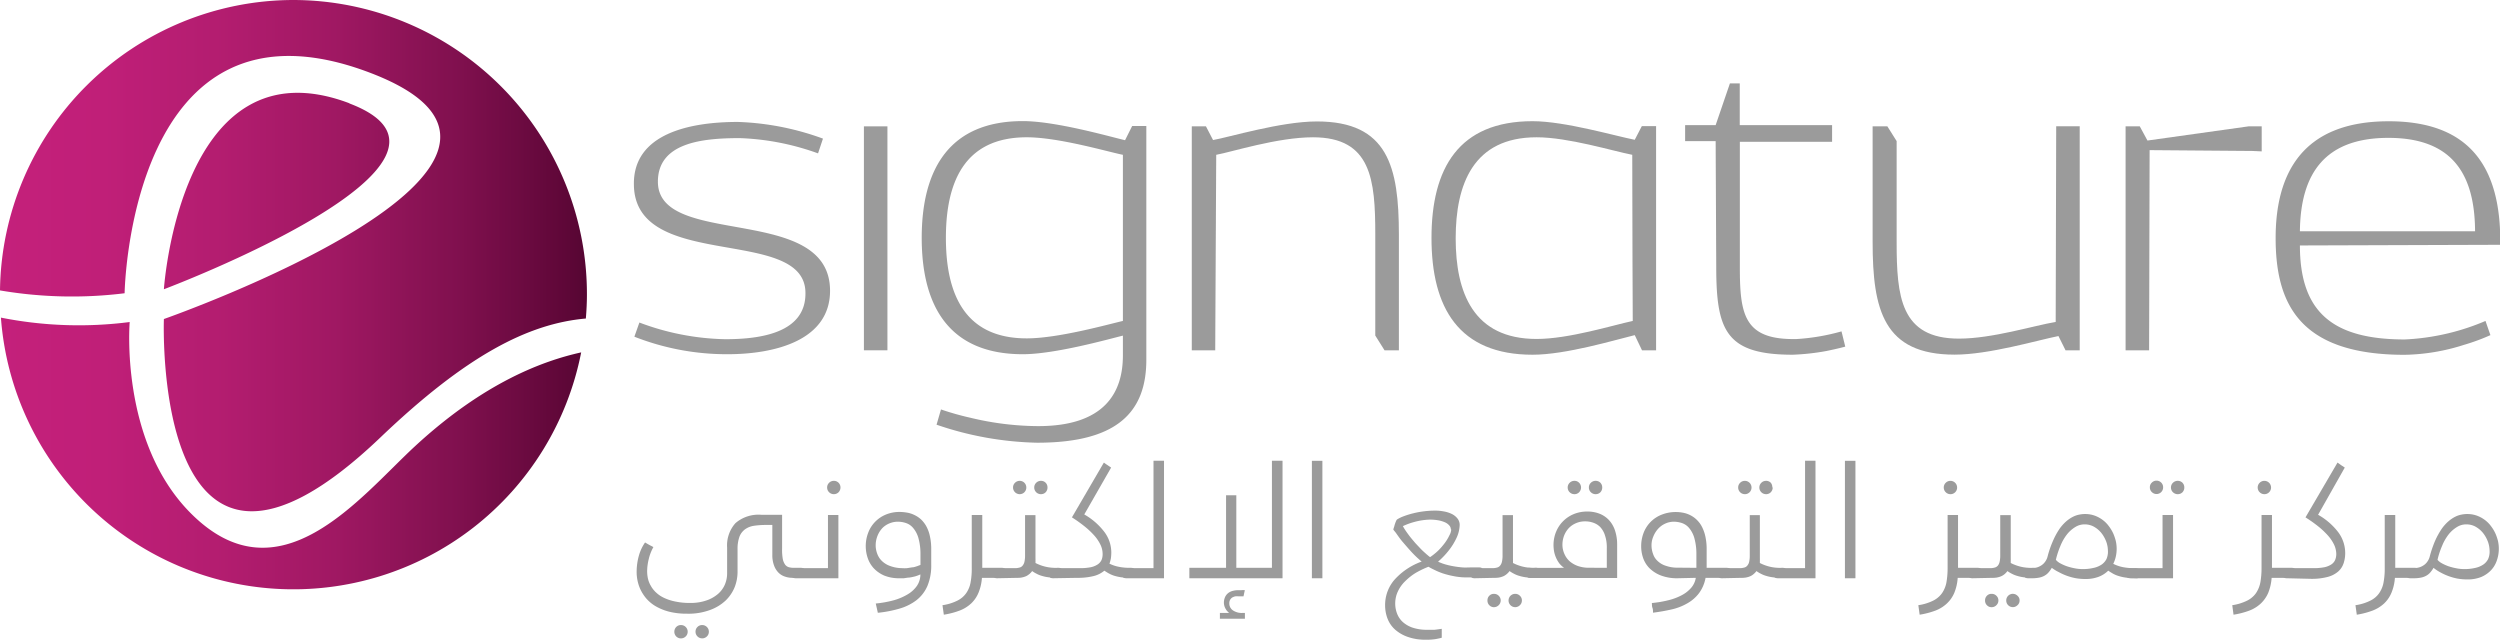 <svg viewBox="0 0 299.74 76.72" xmlns="http://www.w3.org/2000/svg" xmlns:xlink="http://www.w3.org/1999/xlink"><linearGradient id="a" gradientUnits="userSpaceOnUse" x1="-.26" x2="70.44" y1="35.32" y2="35.32"><stop offset="0" stop-color="#c31c78"/><stop offset=".18" stop-color="#bf1b75"/><stop offset=".37" stop-color="#b2186d"/><stop offset=".57" stop-color="#9e1360"/><stop offset=".76" stop-color="#810c4d"/><stop offset=".96" stop-color="#5c0234"/><stop offset="1" stop-color="#52002e"/></linearGradient><g opacity=".98"><g fill="#999"><path d="m87.18 65.66a4 4 0 0 1 1-2.94 4.23 4.23 0 0 1 3.09-1h2.5v4.05a6.42 6.42 0 0 0 .08 1.23 1.71 1.71 0 0 0 .28.69.86.86 0 0 0 .46.32 2.49 2.49 0 0 0 .65.07h.76c.3 0 .44.08.44.23v.74c0 .13 0 .2-.12.23a1 1 0 0 1 -.32 0h-1a2.73 2.73 0 0 1 -.89-.15 1.92 1.92 0 0 1 -.76-.46 2.3 2.3 0 0 1 -.54-.86 3.5 3.5 0 0 1 -.21-1.3v-3.57h-.8a9.72 9.72 0 0 0 -1.41.1 2.46 2.46 0 0 0 -1.06.42 2 2 0 0 0 -.67.88 4.3 4.3 0 0 0 -.23 1.52v2.69a5.07 5.07 0 0 1 -.34 1.83 4.64 4.64 0 0 1 -1.09 1.62 5.43 5.43 0 0 1 -1.88 1.14 7.44 7.44 0 0 1 -2.73.44 8.69 8.69 0 0 1 -2.16-.24 6.44 6.44 0 0 1 -1.61-.65 4.52 4.52 0 0 1 -1.12-.92 4.91 4.91 0 0 1 -.7-1.07 4.57 4.57 0 0 1 -.36-1.08 5 5 0 0 1 -.11-1 7.31 7.31 0 0 1 .27-2 5.14 5.14 0 0 1 .74-1.58l.5.29.5.26a5.52 5.52 0 0 0 -.55 1.41 6.21 6.21 0 0 0 -.2 1.51 4.12 4.12 0 0 0 .09.83 2.93 2.93 0 0 0 .33.86 3.21 3.21 0 0 0 .61.8 3.63 3.63 0 0 0 .95.66 5.78 5.78 0 0 0 1.35.45 8.15 8.15 0 0 0 1.81.18 5.72 5.72 0 0 0 2-.31 4.16 4.16 0 0 0 1.39-.8 3.09 3.09 0 0 0 .8-1.12 3.49 3.49 0 0 0 .26-1.29zm-6.33 10.09a.82.82 0 0 1 .23-.58.78.78 0 0 1 .57-.23.8.8 0 0 1 .56.23.78.78 0 0 1 .24.58.77.77 0 0 1 -.24.56.8.8 0 0 1 -.56.23.78.78 0 0 1 -.57-.23.8.8 0 0 1 -.23-.56zm2.54 0a.79.79 0 0 1 .8-.81.8.8 0 0 1 .56.23.78.78 0 0 1 .24.58.77.77 0 0 1 -.24.56.8.8 0 0 1 -1.36-.56z"/><path d="m95.42 69.33c-.28 0-.43-.08-.43-.23v-.73c0-.14.05-.22.13-.25a1.36 1.36 0 0 1 .3 0h3.85v-6.37h1.25v7.58zm5.35-10.89a.82.82 0 0 1 -.23.58.79.79 0 0 1 -.57.23.8.8 0 0 1 -.56-.23.78.78 0 0 1 -.24-.58.77.77 0 0 1 .24-.56.8.8 0 0 1 .56-.23.79.79 0 0 1 .57.23.8.8 0 0 1 .23.56z"/><path d="m110.35 68.87a4.57 4.57 0 0 1 -.65.24 6.5 6.5 0 0 1 -.69.14c-.23 0-.44.06-.64.08h-.51a4.67 4.67 0 0 1 -1.86-.33 3.78 3.78 0 0 1 -1.27-.9 3.42 3.42 0 0 1 -.71-1.24 4.41 4.41 0 0 1 -.22-1.37 4.51 4.51 0 0 1 .29-1.61 3.81 3.81 0 0 1 2.11-2.18 4.24 4.24 0 0 1 1.66-.32 5.33 5.33 0 0 1 .88.08 3.19 3.19 0 0 1 .86.27 3.32 3.32 0 0 1 .8.52 3.47 3.47 0 0 1 .65.83 4.42 4.42 0 0 1 .44 1.2 7 7 0 0 1 .16 1.62v1.8a6.3 6.3 0 0 1 -.46 2.56 4.35 4.35 0 0 1 -1.31 1.7 6.12 6.12 0 0 1 -2 1 14.1 14.1 0 0 1 -2.63.51l-.25-1.11a13 13 0 0 0 2.16-.39 6.85 6.85 0 0 0 1.68-.72 3.52 3.52 0 0 0 1.09-1 2.41 2.41 0 0 0 .42-1.38zm-2.19-.75a4.18 4.18 0 0 0 .59 0l.63-.1c.2 0 .39-.08.56-.13l.42-.16v-1.2a7.09 7.09 0 0 0 -.24-2 3.25 3.25 0 0 0 -.63-1.22 1.91 1.91 0 0 0 -.87-.6 3.11 3.11 0 0 0 -1-.16 2.66 2.66 0 0 0 -1 .21 2.47 2.47 0 0 0 -.85.58 2.92 2.92 0 0 0 -.56.9 3.11 3.11 0 0 0 -.22 1.16 2.84 2.84 0 0 0 .19 1 2.27 2.27 0 0 0 .57.87 2.68 2.68 0 0 0 1 .6 4.22 4.22 0 0 0 1.41.25z"/><path d="m113 72.56a5.8 5.8 0 0 0 1.77-.54 2.8 2.8 0 0 0 1.07-.9 3.22 3.22 0 0 0 .53-1.3 9 9 0 0 0 .14-1.74v-6.33h1.26v6.33h2.34c.28 0 .42.08.42.23v.74c0 .13 0 .2-.12.23a.85.85 0 0 1 -.3 0h-2.38a5.68 5.68 0 0 1 -.41 1.78 3.73 3.73 0 0 1 -.87 1.28 4.26 4.26 0 0 1 -1.38.86 9.6 9.6 0 0 1 -1.91.5z"/><path d="m119.56 69.33c-.28 0-.42-.08-.42-.23v-.73c0-.14 0-.22.13-.25a1.19 1.19 0 0 1 .29 0h2.07a2.06 2.06 0 0 0 .6-.07.66.66 0 0 0 .38-.24 1.08 1.08 0 0 0 .22-.47 3.31 3.31 0 0 0 .07-.77v-4.81h1.25v5.17a2.71 2.71 0 0 1 0 .29 2.36 2.36 0 0 1 0 .28 5.25 5.25 0 0 0 2.63.58h.1c.28 0 .42.08.42.23v.74c0 .13 0 .2-.12.23a.85.85 0 0 1 -.3 0h-.12a7.26 7.26 0 0 1 -1-.06 4.24 4.24 0 0 1 -.79-.16 2.93 2.93 0 0 1 -.65-.25 4.08 4.08 0 0 1 -.57-.34 2 2 0 0 1 -.68.59 2.39 2.39 0 0 1 -1.07.22zm3.49-10.89a.79.79 0 0 1 -.79.81.8.8 0 0 1 -.8-.81.77.77 0 0 1 .24-.56.79.79 0 0 1 .56-.23.79.79 0 0 1 .79.79zm2.54 0a.81.81 0 0 1 -.22.58.78.78 0 0 1 -.57.23.8.8 0 0 1 -.8-.81.77.77 0 0 1 .24-.56.79.79 0 0 1 .56-.23.78.78 0 0 1 .57.23.79.79 0 0 1 .22.56z"/><path d="m126.28 69.33c-.29 0-.43-.08-.43-.23v-.73c0-.14 0-.22.12-.25a1.3 1.3 0 0 1 .31 0h3.22a6.52 6.52 0 0 0 1.27-.11 2.34 2.34 0 0 0 .84-.34 1.3 1.3 0 0 0 .46-.53 1.81 1.81 0 0 0 .13-.72 2.55 2.55 0 0 0 -.25-1.09 4.77 4.77 0 0 0 -.73-1.1 9.52 9.52 0 0 0 -1.16-1.1 17.1 17.1 0 0 0 -1.54-1.1l3.83-6.57c.14.11.29.21.44.31l.43.29-3.22 5.62a8 8 0 0 1 2.42 2.11 4.11 4.11 0 0 1 .82 2.46 5.24 5.24 0 0 1 -.05.7 3.86 3.86 0 0 1 -.17.63 4.37 4.37 0 0 0 1.09.37 6.47 6.47 0 0 0 1.38.13h.09c.29 0 .43.08.43.23v.74c0 .13 0 .2-.13.23a.85.85 0 0 1 -.3 0h-.11a7.78 7.78 0 0 1 -1-.06 5.76 5.76 0 0 1 -.81-.17 3.26 3.26 0 0 1 -.66-.27 5.8 5.8 0 0 1 -.59-.36 3.18 3.18 0 0 1 -1.26.64 7.74 7.74 0 0 1 -2 .22z"/><path d="m135.07 69.33c-.3 0-.45-.08-.45-.23v-.73c0-.14 0-.22.13-.25a1.39 1.39 0 0 1 .32 0h3.23v-12.88h1.26v14.09z"/><path d="m153.77 55.24v14.09h-11.17v-1.25h4.4v-8.7h1.23v8.7h4.27v-12.84zm-4.68 16.26h-.24-.34a1.92 1.92 0 0 0 -.41 0 1.42 1.42 0 0 0 -.36.14.81.81 0 0 0 -.25.27.79.79 0 0 0 -.1.42 1 1 0 0 0 .43.85 1.9 1.9 0 0 0 1.16.31h.28v.69h-3v-.69h1.12a.93.93 0 0 1 -.19-.17 1 1 0 0 1 -.21-.27 1.5 1.5 0 0 1 -.17-.36 1.49 1.49 0 0 1 -.07-.43 1.64 1.64 0 0 1 .11-.6 1.27 1.27 0 0 1 .32-.48 1.42 1.42 0 0 1 .54-.31 2.55 2.55 0 0 1 .77-.11h.36a2.08 2.08 0 0 1 .41 0z"/><path d="m157.29 55.25h1.26v14.08h-1.26z"/><path d="m170.45 67.33a12.39 12.39 0 0 1 -1.27-1.21c-.37-.41-.69-.78-1-1.14s-.51-.66-.69-.91a5.36 5.36 0 0 0 -.43-.55c0-.14.07-.28.11-.42a3.59 3.59 0 0 1 .12-.39 1.81 1.81 0 0 1 .13-.31.28.28 0 0 1 .13-.15 4.53 4.53 0 0 1 .79-.37 9.78 9.78 0 0 1 1.07-.33 11.17 11.17 0 0 1 2.7-.33 5.31 5.31 0 0 1 1 .1 3.41 3.41 0 0 1 .95.3 1.94 1.94 0 0 1 .68.54 1.22 1.22 0 0 1 .27.79 3.92 3.92 0 0 1 -.43 1.65 7.41 7.41 0 0 1 -.78 1.27 9.64 9.64 0 0 1 -1.38 1.47 5.45 5.45 0 0 0 .84.32 9.37 9.37 0 0 0 1 .23c.34.06.7.11 1.07.14s.74 0 1.1 0h.88c.29 0 .44.08.44.23v.74a.22.22 0 0 1 -.13.23 1 1 0 0 1 -.31 0h-1.44a7.82 7.82 0 0 1 -1.57-.15 10.28 10.28 0 0 1 -1.33-.34 7.48 7.48 0 0 1 -1-.42 7 7 0 0 1 -.7-.37 11.2 11.2 0 0 0 -1.52.73 6.9 6.9 0 0 0 -1.27 1 4.09 4.09 0 0 0 -.87 1.21 3.41 3.41 0 0 0 -.11 2.67 2.67 2.67 0 0 0 .67 1 3.36 3.36 0 0 0 1.19.69 5.35 5.35 0 0 0 1.76.26h.87s.59-.07.87-.12v1.07a7.3 7.3 0 0 1 -.9.19 6.37 6.37 0 0 1 -.9.06 6.58 6.58 0 0 1 -2.25-.34 4.57 4.57 0 0 1 -1.55-.89 3.42 3.42 0 0 1 -.9-1.31 4.39 4.39 0 0 1 -.29-1.58 4.61 4.61 0 0 1 1.14-3.1 8 8 0 0 1 3.24-2.16zm3.5-3.85a.71.71 0 0 0 -.17-.46 1.46 1.46 0 0 0 -.5-.38 3.6 3.6 0 0 0 -.8-.25 5.89 5.89 0 0 0 -1.08-.09 8.07 8.07 0 0 0 -1.33.16 8.67 8.67 0 0 0 -1.87.62 5.45 5.45 0 0 0 .3.5c.13.2.28.4.45.63s.36.45.56.69.42.47.64.7a8.08 8.08 0 0 0 .66.65c.23.21.44.39.65.55a7.53 7.53 0 0 0 1-.81 8.08 8.08 0 0 0 .79-.92 5.46 5.46 0 0 0 .53-.89 1.68 1.68 0 0 0 .22-.7z"/><path d="m176.81 69.33c-.28 0-.42-.08-.42-.23v-.73c0-.14.05-.22.13-.25a1.27 1.27 0 0 1 .29 0h2.07a2.06 2.06 0 0 0 .6-.07.66.66 0 0 0 .38-.24 1.08 1.08 0 0 0 .22-.47 3.31 3.31 0 0 0 .07-.77v-4.81h1.25v5.17a2.71 2.71 0 0 1 0 .29 2.36 2.36 0 0 1 0 .28 5.28 5.28 0 0 0 2.63.58h.1c.28 0 .42.08.42.23v.74c0 .13 0 .2-.12.23a.85.85 0 0 1 -.3 0h-.13a7.26 7.26 0 0 1 -1-.06 4.24 4.24 0 0 1 -.79-.16 3.14 3.14 0 0 1 -.65-.25 4.08 4.08 0 0 1 -.57-.34 2 2 0 0 1 -.68.59 2.39 2.39 0 0 1 -1.07.22zm1.53 2.67a.77.77 0 0 1 .22-.57.74.74 0 0 1 .57-.23.8.8 0 0 1 .8.8.82.82 0 0 1 -.8.8.75.75 0 0 1 -.57-.24.78.78 0 0 1 -.22-.56zm2.53 0a.79.79 0 0 1 .8-.8.76.76 0 0 1 .56.23.75.75 0 0 1 .24.57.76.76 0 0 1 -.24.56.79.79 0 0 1 -1.13 0 .79.79 0 0 1 -.23-.56z"/><path d="m187.53 68.08a2.59 2.59 0 0 1 -.61-.58 3.53 3.53 0 0 1 -.39-.71 3.35 3.35 0 0 1 -.21-.73 4.39 4.39 0 0 1 -.06-.69 4.2 4.2 0 0 1 .3-1.59 3.85 3.85 0 0 1 .84-1.28 3.9 3.9 0 0 1 1.28-.86 4.24 4.24 0 0 1 1.61-.31 4 4 0 0 1 1.51.27 3.1 3.1 0 0 1 1.13.78 3.4 3.4 0 0 1 .71 1.25 5.33 5.33 0 0 1 .25 1.67v4h-10.37c-.28 0-.42-.08-.42-.23v-.73c0-.14 0-.22.12-.25a1.21 1.21 0 0 1 .3 0zm5.12 0v-2.35a4.52 4.52 0 0 0 -.22-1.54 2.64 2.64 0 0 0 -.57-1 2.12 2.12 0 0 0 -.84-.52 2.86 2.86 0 0 0 -1-.16 2.66 2.66 0 0 0 -1.05.21 2.59 2.59 0 0 0 -.85.57 2.78 2.78 0 0 0 -.57.88 3 3 0 0 0 -.22 1.13 2.67 2.67 0 0 0 .23 1.1 2.56 2.56 0 0 0 .62.88 3.06 3.06 0 0 0 1 .58 3.89 3.89 0 0 0 1.32.21zm-3.09-9.64a.82.82 0 0 1 -.23.58.77.77 0 0 1 -.56.23.81.81 0 0 1 -.57-.23.78.78 0 0 1 -.24-.58.77.77 0 0 1 .24-.56.81.81 0 0 1 .57-.23.77.77 0 0 1 .56.23.8.8 0 0 1 .23.56zm2.54 0a.81.81 0 0 1 -.22.58.78.78 0 0 1 -.57.23.81.81 0 0 1 -.57-.23.78.78 0 0 1 -.24-.58.77.77 0 0 1 .24-.56.81.81 0 0 1 .57-.23.78.78 0 0 1 .57.23.79.79 0 0 1 .22.56z"/><path d="m201.15 69.33a5.4 5.4 0 0 1 -2.06-.35 4 4 0 0 1 -1.35-.88 3.26 3.26 0 0 1 -.75-1.24 4.3 4.3 0 0 1 -.22-1.36 4.51 4.51 0 0 1 .29-1.61 3.78 3.78 0 0 1 2.16-2.18 4.56 4.56 0 0 1 1.73-.32 4.65 4.65 0 0 1 .82.08 3.22 3.22 0 0 1 .83.27 3.17 3.17 0 0 1 .77.52 3.24 3.24 0 0 1 .65.83 4.78 4.78 0 0 1 .44 1.2 7 7 0 0 1 .16 1.62v2.17h2.38c.3 0 .45.08.45.23v.74a.22.22 0 0 1 -.13.23 1 1 0 0 1 -.32 0h-2.51a4.4 4.4 0 0 1 -.8 1.86 4.56 4.56 0 0 1 -1.41 1.21 6.62 6.62 0 0 1 -1.87.72c-.69.16-1.44.29-2.22.39 0-.21 0-.4-.07-.59s-.05-.37-.07-.57a12.67 12.67 0 0 0 2-.34 6.75 6.75 0 0 0 1.61-.61 3.9 3.9 0 0 0 1.12-.89 2.41 2.41 0 0 0 .54-1.18zm2.24-1.25v-1.55a7.09 7.09 0 0 0 -.24-2 3.25 3.25 0 0 0 -.63-1.22 1.91 1.91 0 0 0 -.87-.6 3.11 3.11 0 0 0 -1-.16 2.51 2.51 0 0 0 -1 .23 2.63 2.63 0 0 0 -.85.62 3.09 3.09 0 0 0 -.57.92 2.64 2.64 0 0 0 -.22 1.08 3 3 0 0 0 .18 1 2 2 0 0 0 .55.86 2.52 2.52 0 0 0 1 .58 4.14 4.14 0 0 0 1.45.22z"/><path d="m206.46 69.33c-.29 0-.43-.08-.43-.23v-.73c0-.14.05-.22.13-.25a1.28 1.28 0 0 1 .3 0h2.06a2.06 2.06 0 0 0 .6-.07.66.66 0 0 0 .38-.24 1 1 0 0 0 .22-.47 3.31 3.31 0 0 0 .07-.77v-4.81h1.21v5.17a2.71 2.71 0 0 1 0 .29v.28a5.19 5.19 0 0 0 2.62.58h.1c.28 0 .42.08.42.23v.74c0 .13 0 .2-.12.23a.85.85 0 0 1 -.3 0h-.12a7.26 7.26 0 0 1 -1-.06 4.24 4.24 0 0 1 -.79-.16 3.14 3.14 0 0 1 -.65-.25 4.08 4.08 0 0 1 -.57-.34 2 2 0 0 1 -.68.59 2.39 2.39 0 0 1 -1.07.22zm3.54-10.89a.79.79 0 0 1 -.8.81.8.8 0 0 1 -.56-.23.78.78 0 0 1 -.24-.58.77.77 0 0 1 .24-.56.8.8 0 0 1 1.36.56zm2.54 0a.82.82 0 0 1 -.23.58.78.78 0 0 1 -.57.23.8.8 0 0 1 -.56-.23.78.78 0 0 1 -.24-.58.77.77 0 0 1 .24-.56.8.8 0 0 1 .56-.23.78.78 0 0 1 .57.23.8.8 0 0 1 .18.56z"/><path d="m213.18 69.33c-.29 0-.44-.08-.44-.23v-.73c0-.14 0-.22.13-.25a1.3 1.3 0 0 1 .31 0h3.24v-12.88h1.25v14.09z"/><path d="m221.2 55.25h1.26v14.08h-1.26z"/><path d="m230 72.56a6 6 0 0 0 1.77-.54 2.88 2.88 0 0 0 1.07-.9 3.36 3.36 0 0 0 .53-1.3 9.88 9.88 0 0 0 .14-1.74v-6.33h1.25v6.33h2.35c.28 0 .42.08.42.23v.74c0 .13 0 .2-.12.23a.94.94 0 0 1 -.3 0h-2.39a5.69 5.69 0 0 1 -.4 1.78 3.75 3.75 0 0 1 -.88 1.28 4.21 4.21 0 0 1 -1.37.86 9.79 9.79 0 0 1 -1.91.5zm4.65-14.12a.79.79 0 0 1 -.8.81.8.8 0 0 1 -.56-.23.78.78 0 0 1 -.24-.58.77.77 0 0 1 .24-.56.8.8 0 0 1 1.36.56z"/><path d="m236.49 69.33c-.28 0-.42-.08-.42-.23v-.73c0-.14 0-.22.12-.25a1.36 1.36 0 0 1 .3 0h2.07a2 2 0 0 0 .59-.07.72.72 0 0 0 .39-.24 1.08 1.08 0 0 0 .21-.47 3.31 3.31 0 0 0 .07-.77v-4.81h1.26v5.17a2.64 2.64 0 0 1 0 .29v.28a5.21 5.21 0 0 0 2.62.58h.1c.28 0 .42.08.42.23v.74c0 .13 0 .2-.12.23a.85.85 0 0 1 -.3 0h-.11a7.31 7.31 0 0 1 -1-.06 4.41 4.41 0 0 1 -.79-.16 3.37 3.37 0 0 1 -.65-.25 4.08 4.08 0 0 1 -.57-.34 1.87 1.87 0 0 1 -.68.59 2.39 2.39 0 0 1 -1.07.22zm1.51 2.67a.77.77 0 0 1 .22-.57.74.74 0 0 1 .57-.23.77.77 0 0 1 .57.23.75.75 0 0 1 .24.57.76.76 0 0 1 -.24.56.78.78 0 0 1 -.57.24.75.75 0 0 1 -.57-.24.78.78 0 0 1 -.22-.56zm2.54 0a.79.79 0 0 1 1.35-.57.72.72 0 0 1 .25.57.73.73 0 0 1 -.25.56.79.79 0 0 1 -1.35-.56z"/><path d="m246 68.08a3.1 3.1 0 0 1 -.45.62 1.78 1.78 0 0 1 -.53.38 2.13 2.13 0 0 1 -.62.19 4.23 4.23 0 0 1 -.73.06h-.49c-.28 0-.42-.08-.42-.23v-.73c0-.14 0-.22.13-.25a1.27 1.27 0 0 1 .29 0h.36a2.6 2.6 0 0 0 .61-.07 1.86 1.86 0 0 0 .56-.24 1.6 1.6 0 0 0 .47-.43 1.82 1.82 0 0 0 .32-.67 12.16 12.16 0 0 1 .67-1.92 8.6 8.6 0 0 1 .75-1.37 5 5 0 0 1 .81-.91 4 4 0 0 1 .81-.55 2.86 2.86 0 0 1 .76-.26 3.32 3.32 0 0 1 .67-.07 3.42 3.42 0 0 1 1.17.19 3.76 3.76 0 0 1 .95.51 3.46 3.46 0 0 1 .74.74 4.6 4.6 0 0 1 .53.87 5.49 5.49 0 0 1 .32.94 4.28 4.28 0 0 1 0 1.84 3.83 3.83 0 0 1 -.31.88 4.62 4.62 0 0 0 1.12.39 6.73 6.73 0 0 0 1.4.13h.1c.28 0 .42.08.42.23v.74c0 .13 0 .2-.12.23a.85.85 0 0 1 -.3 0h-.12a7.82 7.82 0 0 1 -1-.07 4.72 4.72 0 0 1 -.82-.18 3.35 3.35 0 0 1 -.67-.27c-.21-.12-.41-.24-.61-.38a3.33 3.33 0 0 1 -1.14.73 4.34 4.34 0 0 1 -1.61.27 6.45 6.45 0 0 1 -1.17-.1 6.84 6.84 0 0 1 -2-.72 5.07 5.07 0 0 1 -.85-.52zm6.73-2.08a3.25 3.25 0 0 0 -.18-1 3.87 3.87 0 0 0 -.53-1 3.06 3.06 0 0 0 -.88-.8 2.28 2.28 0 0 0 -1.22-.33 2.1 2.1 0 0 0 -1.15.35 3.78 3.78 0 0 0 -1 .92 5.78 5.78 0 0 0 -.75 1.35 10 10 0 0 0 -.53 1.63 1.78 1.78 0 0 0 .49.4 5.32 5.32 0 0 0 .79.36 7 7 0 0 0 .95.25 4.68 4.68 0 0 0 1 .1 5.3 5.3 0 0 0 1.24-.13 2.78 2.78 0 0 0 1-.4 1.78 1.78 0 0 0 .6-.68 2.2 2.2 0 0 0 .17-1.02z"/><path d="m255.44 69.33c-.29 0-.43-.08-.43-.23v-.73c0-.14 0-.22.13-.25a1.21 1.21 0 0 1 .3 0h3.84v-6.37h1.26v7.58zm3.91-10.89a.79.79 0 0 1 -1.35.56.75.75 0 0 1 -.24-.58.74.74 0 0 1 .24-.56.79.79 0 0 1 1.35.56zm2.54 0a.81.81 0 0 1 -.22.58.78.78 0 0 1 -.57.23.81.81 0 0 1 -.57-.23.78.78 0 0 1 -.24-.58.77.77 0 0 1 .24-.56.81.81 0 0 1 .57-.23.78.78 0 0 1 .57.23.79.79 0 0 1 .22.56z"/><path d="m267.64 72.56a6 6 0 0 0 1.77-.54 2.88 2.88 0 0 0 1.07-.9 3.53 3.53 0 0 0 .53-1.3 9.88 9.88 0 0 0 .14-1.74v-6.33h1.25v6.33h2.35c.28 0 .42.08.42.23v.74c0 .13 0 .2-.12.23a.9.9 0 0 1 -.3 0h-2.39a6 6 0 0 1 -.4 1.78 3.89 3.89 0 0 1 -.88 1.28 4.21 4.21 0 0 1 -1.37.86 9.71 9.71 0 0 1 -1.92.5zm4.65-14.12a.79.79 0 0 1 -.8.81.8.8 0 0 1 -.56-.23.78.78 0 0 1 -.24-.58.77.77 0 0 1 .24-.56.8.8 0 0 1 1.36.56z"/><path d="m274.19 69.33c-.29 0-.43-.08-.43-.23v-.73c0-.14 0-.22.12-.25a1.23 1.23 0 0 1 .31 0h3.21a6.56 6.56 0 0 0 1.28-.11 2.42 2.42 0 0 0 .84-.34 1.2 1.2 0 0 0 .45-.53 1.81 1.81 0 0 0 .14-.72 2.7 2.7 0 0 0 -.25-1.09 4.77 4.77 0 0 0 -.73-1.1 9.52 9.52 0 0 0 -1.16-1.1 17.33 17.33 0 0 0 -1.55-1.1l3.84-6.57.43.31.44.29-3.2 5.66a7.91 7.91 0 0 1 2.43 2.11 4.18 4.18 0 0 1 .82 2.46 3.79 3.79 0 0 1 -.19 1.24 2.28 2.28 0 0 1 -.66 1 3.13 3.13 0 0 1 -1.25.64 7.4 7.4 0 0 1 -2 .23z"/><path d="m282.41 72.56a5.8 5.8 0 0 0 1.77-.54 2.73 2.73 0 0 0 1.07-.9 3.22 3.22 0 0 0 .53-1.3 9 9 0 0 0 .14-1.74v-6.33h1.26v6.33h2.34c.28 0 .42.08.42.23v.74c0 .13 0 .2-.12.23a.85.85 0 0 1 -.3 0h-2.38a5.68 5.68 0 0 1 -.41 1.78 3.73 3.73 0 0 1 -.87 1.28 4.26 4.26 0 0 1 -1.38.86 9.6 9.6 0 0 1 -1.91.5z"/><path d="m291.77 68.08a3.1 3.1 0 0 1 -.45.62 1.78 1.78 0 0 1 -.53.38 2.13 2.13 0 0 1 -.62.19 4.23 4.23 0 0 1 -.73.06h-.44c-.28 0-.42-.08-.42-.23v-.73c0-.14 0-.22.13-.25a1.27 1.27 0 0 1 .29 0h.36a2.46 2.46 0 0 0 .6-.07 1.81 1.81 0 0 0 .57-.24 1.6 1.6 0 0 0 .47-.43 1.82 1.82 0 0 0 .32-.67 13.32 13.32 0 0 1 .66-1.92 9.45 9.45 0 0 1 .76-1.37 5 5 0 0 1 .81-.91 4 4 0 0 1 .81-.55 2.86 2.86 0 0 1 .76-.26 3.32 3.32 0 0 1 .67-.07 3.42 3.42 0 0 1 1.17.19 3.76 3.76 0 0 1 .95.51 3.46 3.46 0 0 1 .74.74 4.6 4.6 0 0 1 .53.87 5.49 5.49 0 0 1 .32.94 4.23 4.23 0 0 1 -.12 2.26 3.21 3.21 0 0 1 -.68 1.19 3.49 3.49 0 0 1 -1.17.83 4.26 4.26 0 0 1 -1.72.31 6.45 6.45 0 0 1 -1.17-.1 6.84 6.84 0 0 1 -2-.72 5.07 5.07 0 0 1 -.87-.57zm6.72-2.08a3.25 3.25 0 0 0 -.18-1 3.87 3.87 0 0 0 -.53-1 3.06 3.06 0 0 0 -.88-.8 2.28 2.28 0 0 0 -1.22-.33 2.1 2.1 0 0 0 -1.15.35 3.78 3.78 0 0 0 -1 .92 5.78 5.78 0 0 0 -.75 1.35 9.15 9.15 0 0 0 -.53 1.63 1.78 1.78 0 0 0 .49.4 5.32 5.32 0 0 0 .79.36 7 7 0 0 0 .95.25 4.68 4.68 0 0 0 1 .1 5.3 5.3 0 0 0 1.24-.13 2.78 2.78 0 0 0 1-.4 1.78 1.78 0 0 0 .6-.68 2.2 2.2 0 0 0 .17-1.02z"/></g><path d="m35.17 0a35.24 35.24 0 0 0 -35.17 34.82 51.28 51.28 0 0 0 14.94.34s.59-37.33 29.34-26.47-24.63 29.56-24.63 29.56-1.51 40.47 26 14.16c10.24-9.77 17.66-13.61 24.59-14.22.08-.95.13-1.91.13-2.88a35.26 35.26 0 0 0 -35.2-35.31zm-12.45 61.38c-8.38-8.58-7.17-22.77-7.17-22.77a47.74 47.74 0 0 1 -15.44-.53 35.16 35.16 0 0 0 69.57 4.17c-4.51 1-11.59 3.56-19.91 11.24-6.66 6.15-16.38 18.82-27.05 7.89zm19.17-49c-20.27-7.66-22.24 22.3-22.24 22.3s40.65-15.3 22.24-22.28z" fill="url(#a)"/><path d="m87.2 42.47a30.33 30.33 0 0 1 -11.14-2.1l.6-1.7a30.7 30.7 0 0 0 10.28 2c4.33 0 9.7-.79 9.63-5.57-.06-8.1-20.51-2.46-20.57-13-.07-6.1 6.75-7.48 12.45-7.48a32.62 32.62 0 0 1 10.22 2l-.59 1.77a30.56 30.56 0 0 0 -9.37-1.83c-4.46 0-9.89.52-9.83 5.3.13 7.93 20.64 2.49 20.64 13 0 5.91-6.52 7.61-12.32 7.61z" fill="#999"/><path d="m103.58 42v-26.85h2.82v26.85z" fill="#999"/><path d="m124.35 53.08a39.48 39.48 0 0 1 -12.06-2.16l.53-1.83a33.18 33.18 0 0 0 3.54 1 35.17 35.17 0 0 0 8.12 1c8.06 0 10.15-4.13 10.15-8.46v-2.39c-1.63.4-8.12 2.23-12 2.23-8.84 0-12.12-5.76-12.12-13.95s3.28-14 12.12-14c4 0 10.56 1.9 12.26 2.29l.85-1.7h1.7v28c.01 6.44-3.66 9.97-13.09 9.97zm10.28-34.52c-1.7-.33-7.66-2.1-11.53-2.1-7.6 0-9.69 5.57-9.69 12.06s2.09 12.05 9.69 12.05c3.8 0 9.83-1.7 11.53-2.09z" fill="#999"/><path d="m166 42-1.11-1.77v-12.11c0-6.55-.46-11.66-7.47-11.66-4.26 0-9.76 1.77-11.6 2.1l-.12 23.44h-2.81v-26.85h1.7l.85 1.64c1.9-.33 8.13-2.23 12.45-2.23 8.52 0 9.83 5.44 9.83 13.56v13.88z" fill="#999"/><path d="m196.87 42-.87-1.82c-2.42.59-8.25 2.35-12.25 2.35-8.85 0-12.12-5.63-12.12-14s3.27-14 12.12-14c3.87 0 9.89 1.77 12.25 2.23l.85-1.64h1.71v26.88zm-1.17-23.44c-2.36-.46-7.67-2.1-11.47-2.1-7.6 0-9.7 5.64-9.7 12.12s2.1 12.06 9.7 12.06c3.87 0 9.11-1.64 11.53-2.16 0-.48-.06-11.48-.06-19.92z" fill="#999"/><path d="m219 42.08a27.86 27.86 0 0 1 -4.06.45c-8.06 0-9.17-2.94-9.17-10.61l-.07-15h-3.66v-1.92h3.66l1.71-5h1.18v5h11.07v2h-11.06v15c0 5.77.52 8.78 6.81 8.65a25.38 25.38 0 0 0 5.38-.92l.45 1.83s-.91.25-2.24.52z" fill="#999"/><path d="m247.65 42-.85-1.71c-2.63.53-8.33 2.23-12.45 2.23-8.52 0-9.83-5.37-9.83-13.5v-13.87h1.77l1.11 1.77v12.08c0 6.55.46 11.6 7.47 11.6 4 0 9-1.57 11.6-2l.06-23.46h2.82v26.86z" fill="#999"/><path d="m270.05 18.1-12.32-.1-.06 24h-2.82v-26.85h1.7l.92 1.7 12.12-1.7h1.58v3z" fill="#999"/><path d="m275.75 29.43c0 8.06 4 11.27 12.58 11.27a27.79 27.79 0 0 0 9.67-2.22l.59 1.7a24.72 24.72 0 0 1 -3.21 1.18 24.49 24.49 0 0 1 -7.08 1.18c-12.64 0-15.46-6.16-15.46-14s3.28-14 13.56-14c9.51 0 13.5 5.25 13.37 14.81zm10.61-12.9c-7.6 0-10.54 4.26-10.61 11.2h21c-.03-6.88-2.75-11.2-10.39-11.2z" fill="#999"/></g></svg>